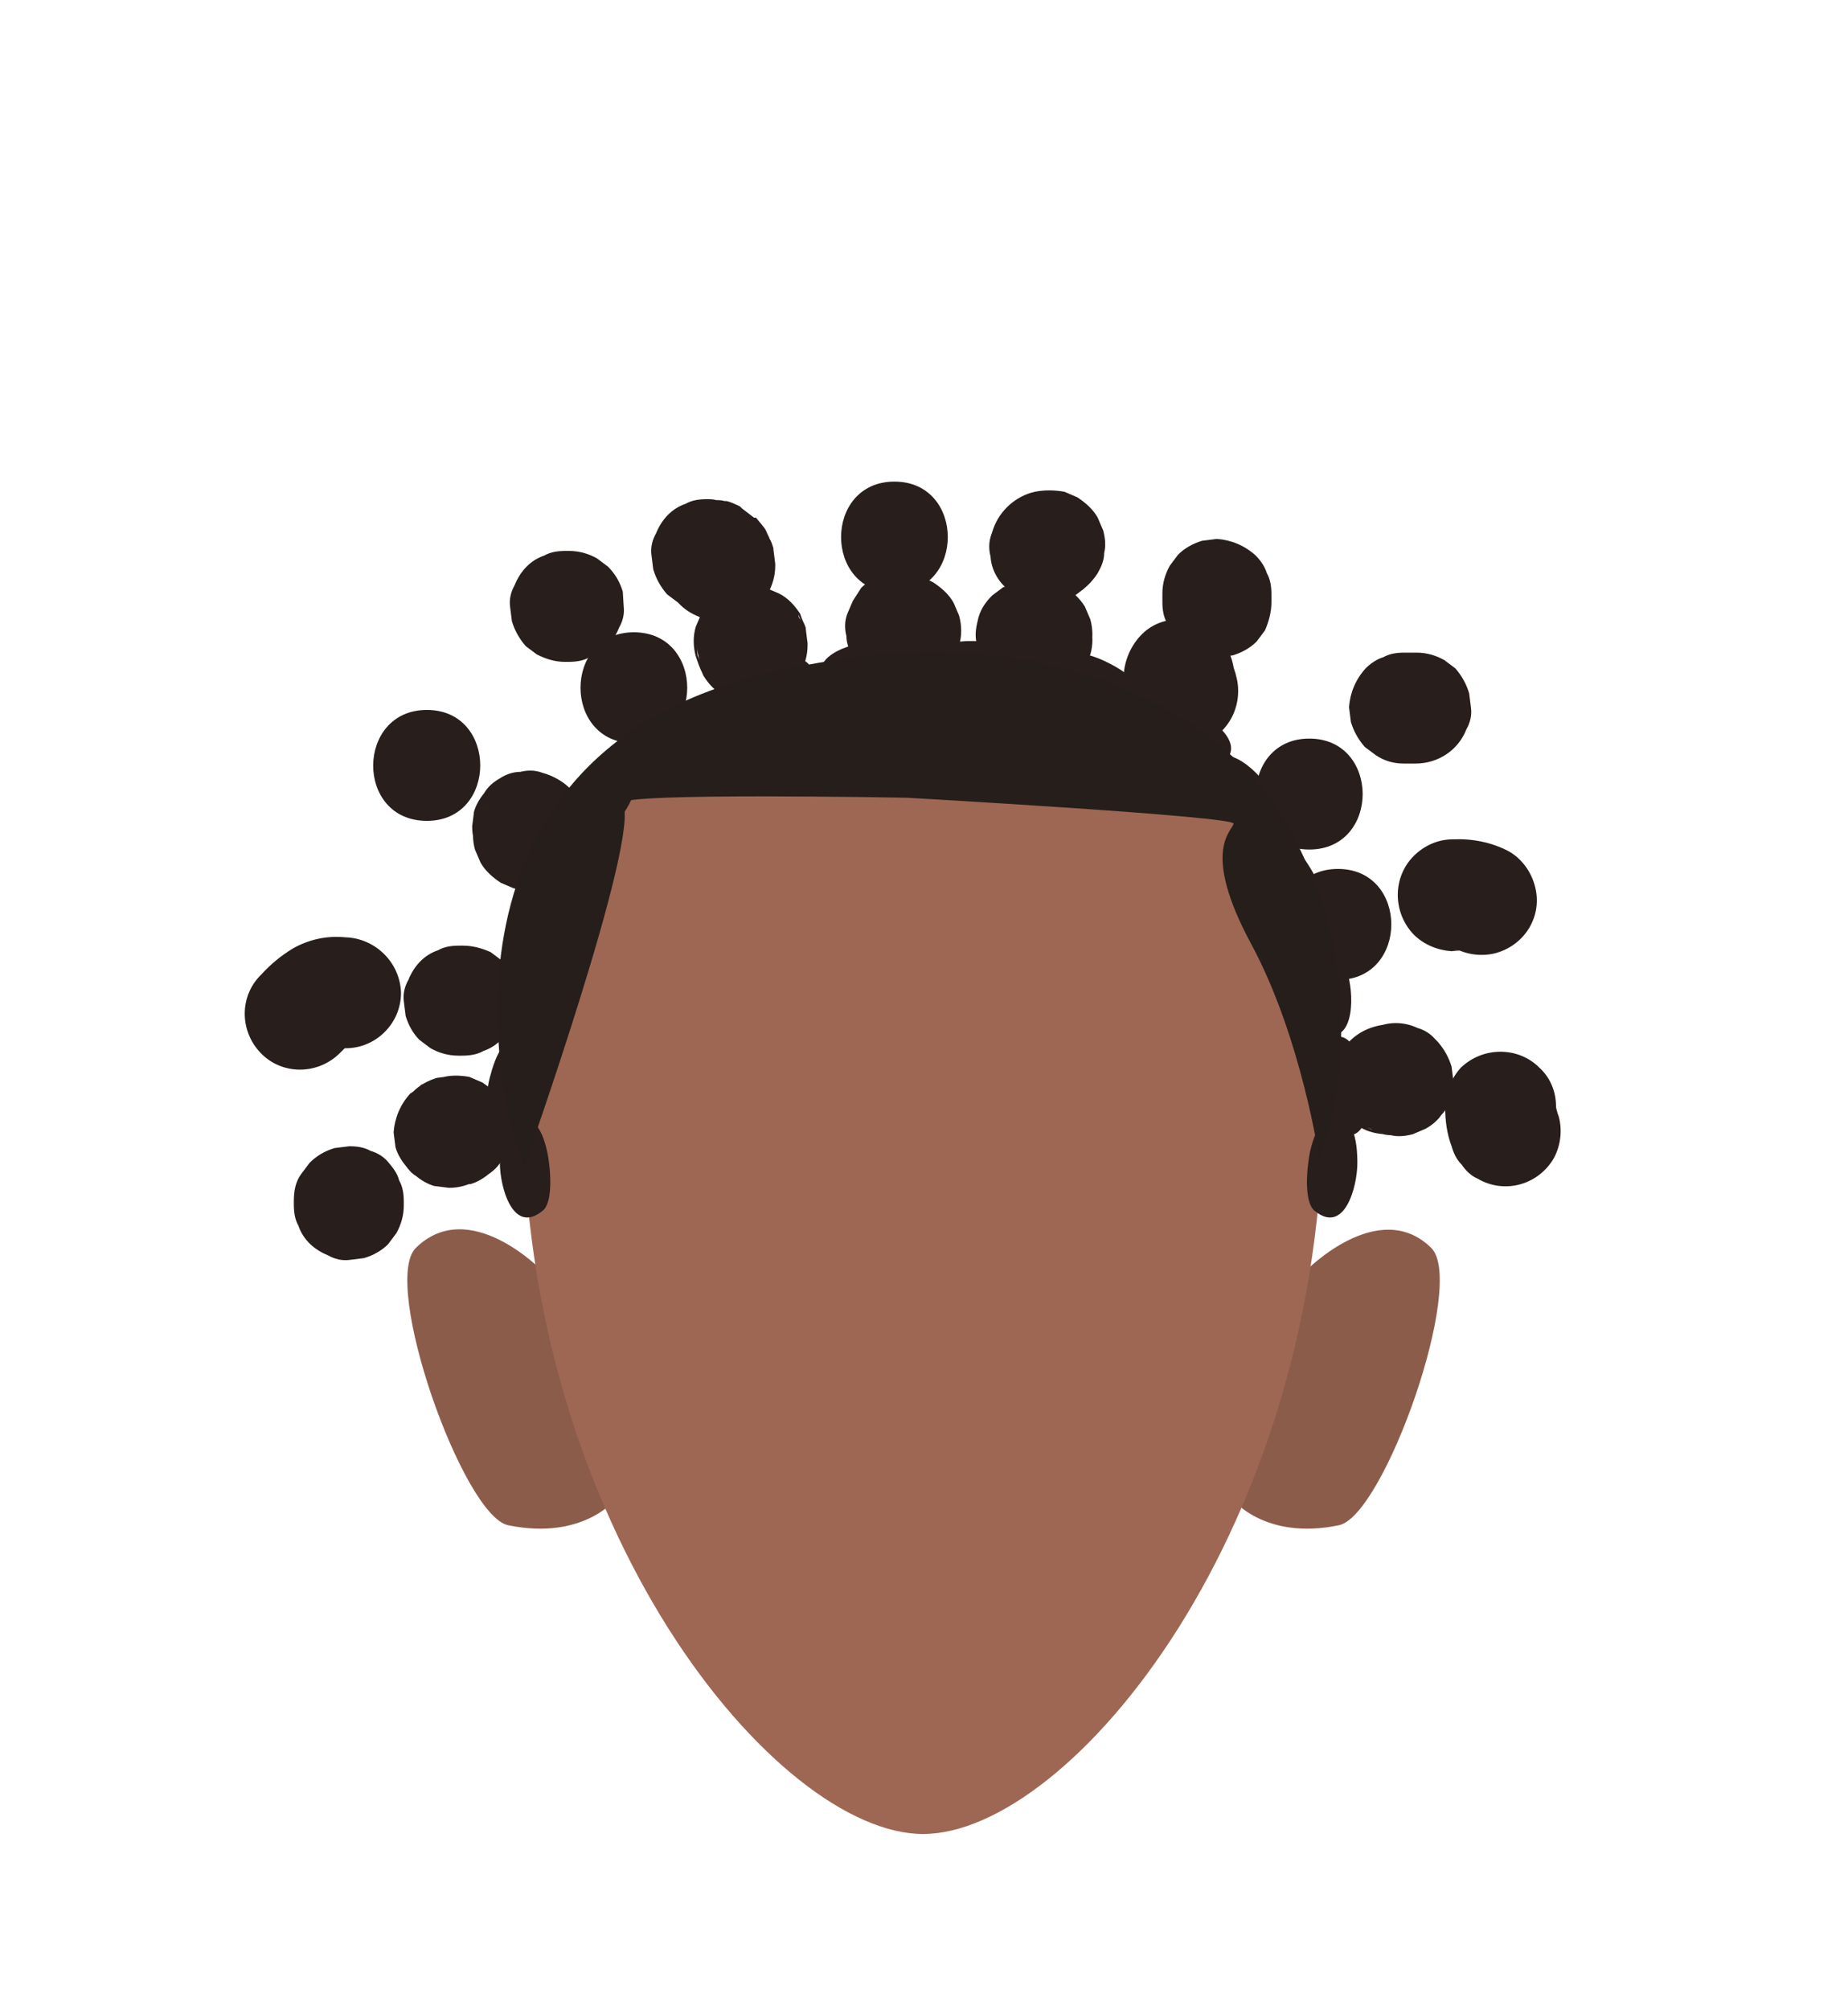 <?xml version="1.0" encoding="utf-8"?>
<!-- Generator: Adobe Illustrator 25.4.1, SVG Export Plug-In . SVG Version: 6.00 Build 0)  -->
<svg version="1.1" id="Calque_9" xmlns="http://www.w3.org/2000/svg" xmlns:xlink="http://www.w3.org/1999/xlink" x="0px" y="0px"
	 viewBox="0 0 200 217.4" style="enable-background:new 0 0 200 217.4;" xml:space="preserve">
<style type="text/css">
	.st0{fill:#8C5C4B;}
	.st1{fill:#9E6754;}
	.st2{fill:#281E1B;}
	.st3{fill:#261E1A;}
</style>
<path class="st0" d="M133.2,162l8.1-24.5c0,0,7.9-8.1,13.6-2.5c3.8,3.8-5.1,29-10,30C136.7,166.7,133.2,162,133.2,162z"/>
<path class="st0" d="M66.8,162l-8.1-24.5c0,0-7.9-8.2-13.7-2.5c-3.8,3.8,5.1,29,10,30C63.3,166.7,66.8,162,66.8,162z"/>
<path class="st1" d="M143.2,119.4c0,46-27.4,79-43.3,79l0,0c-15.8,0-43.3-33-43.3-79C56.7,85,76,73.8,99.9,73.8
	S143.2,85,143.2,119.4z"/>
<path class="st2" d="M137.5,96.9c-0.4-1-1.2-3.5-0.7-4.5c1.9-3.2,4.1-0.1,5.3,2c1.3,2.3,2.6,7.5-1.4,6.8
	C139.4,101,138.1,98.2,137.5,96.9z"/>
<path class="st2" d="M140.8,106.7c-0.1-1.1-0.2-3.8,0.6-4.5c2.6-2.5,3.9,1,4.5,3.3c0.7,2.6,0.6,7.9-3.1,6.2
	C141.5,111.2,141,108.1,140.8,106.7z"/>
<path class="st2" d="M141.6,125.7c0.1-1.1,0.7-3.7,1.7-4.2c3.2-1.8,3.6,2,3.6,4.3c0,2.6-1.4,7.8-4.6,5.2
	C141.2,130.2,141.4,127,141.6,125.7z"/>
<path class="st2" d="M106,74.6c-1.1-0.2-3.7-0.9-4.2-1.9c-1.6-3.3,2.1-3.5,4.5-3.3c2.6,0.1,7.7,1.8,5,4.9
	C110.5,75.2,107.4,74.8,106,74.6z"/>
<path class="st2" d="M126.6,81.4c-1-0.6-3.2-2-3.3-3.1c-0.5-3.6,3.1-2.6,5.4-1.7c2.5,1,6.7,4.2,3.2,6.2
	C130.6,83.3,127.7,82,126.6,81.4z"/>
<path class="st2" d="M63.4,96.9c0.4-1,1.3-3.5,0.7-4.5c-1.9-3.2-4.1-0.1-5.3,2c-1.3,2.3-2.7,7.5,1.4,6.8
	C61.5,101,62.9,98.2,63.4,96.9z"/>
<path class="st2" d="M58.1,117.8c0.2-1.1,0.2-3.8-0.6-4.5c-2.7-2.5-3.9,1-4.5,3.3c-0.7,2.6-0.5,7.9,3.2,6.2
	C57.4,122.2,58,119.1,58.1,117.8z"/>
<path class="st2" d="M59.4,125.7c-0.1-1.1-0.7-3.7-1.7-4.2c-3.2-1.8-3.6,2-3.6,4.3c0,2.6,1.4,7.8,4.6,5.2
	C59.8,130.2,59.6,127,59.4,125.7z"/>
<path class="st2" d="M94.9,74.6c1.1-0.2,3.7-0.9,4.2-1.9c1.6-3.3-2.2-3.5-4.5-3.3c-2.6,0.1-7.7,1.8-5,4.9
	C90.5,75.2,93.6,74.8,94.9,74.6z"/>
<path class="st2" d="M74.4,81.4c1-0.6,3.2-2,3.3-3.1c0.5-3.6-3.1-2.6-5.3-1.7c-2.5,1-6.7,4.2-3.2,6.2C70.4,83.3,73.2,82,74.4,81.4z"
	/>
<path class="st2" d="M67.8,87.5c0.6-1,1.7-3.3,1.3-4.4c-1.4-3.4-4-0.6-5.5,1.2c-1.6,2.1-3.7,7,0.4,7C65.3,91.2,67.1,88.6,67.8,87.5z
	"/>
<path class="st2" d="M83.9,76.6c1.1-0.4,3.4-1.5,3.8-2.6c1-3.5-2.7-3-5-2.5c-2.6,0.6-7.3,3.1-4.1,5.7C79.6,78,82.6,77.1,83.9,76.6z"
	/>
<path class="st2" d="M117.2,76.3c1.1,0.3,3.7,0.9,4.6,0.2c3-2.2-0.3-4.1-2.5-5.1c-2.4-1.1-7.7-2-6.7,2C113,74.8,116,75.9,117.2,76.3
	z"/>
<path class="st2" d="M133,88.3c0.7,0.9,2.6,2.7,3.7,2.7c3.7-0.2,2-3.6,0.7-5.6c-1.4-2.2-5.4-5.8-6.7-2
	C130.3,84.7,132.2,87.3,133,88.3z"/>
<path class="st2" d="M59.4,106.5c0.4-1.1,1.1-3.6,0.5-4.6c-2-3.1-4.1,0.1-5.2,2.2c-1.2,2.3-2.3,7.6,1.7,6.8
	C57.7,110.7,58.9,107.8,59.4,106.5z"/>
<path class="st2" d="M142.6,117.5c-0.1-1.1-0.2-3.8,0.6-4.5c2.6-2.5,3.9,1,4.5,3.3c0.7,2.6,0.6,7.9-3.1,6.2
	C143.4,121.9,142.8,118.8,142.6,117.5z"/>
<path class="st2" d="M68.6,80.4c7.7,0,7.7-12,0-12S60.9,80.4,68.6,80.4z"/>
<path class="st2" d="M86.6,67c-0.1-0.1-0.2-0.3-0.2-0.5l0.6,1.4c0-0.1-0.1-0.2-0.1-0.4L82.6,75h0.1l-1.6,0.2h0.1L79.6,75l0,0
	l-1.4-0.6l0,0L77,73.5l0,0l-0.9-1.2l0,0l-0.6-1.4V71l-0.1-1.5v0.2c0.1,1.6,0.7,3.1,1.8,4.2c1.2,1.1,2.7,1.7,4.2,1.8l1.6-0.2
	c1-0.3,1.9-0.8,2.7-1.5l0.9-1.2c0.5-0.9,0.8-1.9,0.8-3v-0.2L87.2,68c0,0,0,0,0-0.1c-0.1-0.3-0.2-0.5-0.3-0.7
	c-0.1-0.2-0.2-0.5-0.3-0.8c-0.6-0.9-1.3-1.7-2.3-2.2l-1.4-0.6l0,0c-1.1-0.3-2.3-0.3-3.4,0c-0.7,0.2-1.4,0.5-2,1.1
	c-0.7,0.4-1.2,1-1.6,1.7l-0.6,1.4c-0.3,1-0.3,2.1,0,3.2c0.2,0.6,0.4,1.2,0.7,1.8c0.1,0.2,0.1,0.3,0.2,0.4c0.8,1.3,2.1,2.3,3.6,2.8
	c1.6,0.4,3.2,0.1,4.6-0.6l1.2-0.9c0.7-0.7,1.3-1.6,1.5-2.7l0.2-1.6C87.4,68.9,87.1,67.9,86.6,67z"/>
<path class="st2" d="M102.9,65.2l-0.2-0.3l-8.2,8.2l0.6,0.3c0.7,0.4,1.4,0.7,2.2,0.7c0.8,0.2,1.6,0.1,2.4-0.1c0.7-0.2,1.4-0.5,2-1.1
	c0.6-0.4,1.2-1,1.5-1.7l0.6-1.4c0.3-1,0.3-2.1,0-3.2l-0.6-1.4c-0.5-0.9-1.3-1.6-2.2-2.2l-0.6-0.3L99,62.1c-0.8-0.3-1.6-0.3-2.4-0.1
	c-0.5,0-1.1,0.1-1.5,0.4c-0.7,0.2-1.4,0.7-1.9,1.2L92.3,65l-0.6,1.4c-0.3,0.8-0.3,1.6-0.1,2.4c0,0.8,0.3,1.5,0.7,2.2l0.2,0.3
	c0.4,0.7,0.9,1.3,1.5,1.7c0.6,0.5,1.3,0.9,2,1.1c1.6,0.4,3.2,0.1,4.6-0.6l1.2-0.9c0.7-0.7,1.3-1.6,1.6-2.7l0.2-1.6
	C103.6,67.2,103.4,66.2,102.9,65.2L102.9,65.2z"/>
<path class="st2" d="M115.2,63.5c-1-0.6-2.2-0.9-3.4-0.9c-1.1,0-2.2,0.3-3.1,0.9h-0.1l-1.2,0.9l-0.1,0.1c-0.7,0.7-1.3,1.6-1.5,2.7
	c-0.2,0.8-0.3,1.6-0.1,2.4c0,0.8,0.3,1.6,0.7,2.2c0.5,0.9,1.3,1.7,2.1,2.2l0.7,0.4c0.7,0.4,1.4,0.7,2.2,0.7c0.8,0.2,1.6,0.1,2.4-0.1
	c1.5-0.5,2.7-1.4,3.6-2.8l0.6-1.4c0.3-1,0.3-2.1,0-3.2l-0.6-1.4c-0.5-0.9-1.3-1.6-2.2-2.2l-0.7-0.4l1.2,9.4l0.1-0.1l-1.2,0.9h0.1
	l-1.4,0.6h0.1l-1.6,0.2h0.2l-1.6-0.2h0.2l-1.4-0.6h0.1c0.7,0.4,1.4,0.7,2.2,0.7c0.8,0.2,1.6,0.1,2.4-0.1c0.7-0.2,1.4-0.5,2-1.1
	c0.6-0.4,1.2-1,1.5-1.7l0.6-1.4c0.3-1,0.3-2.1,0-3.2l-0.6-1.4C116.9,64.8,116.1,64,115.2,63.5L115.2,63.5z"/>
<path class="st2" d="M121.6,73.1c0,0.7,0.1,1.3,0.2,2c0,0.2,0.1,0.3,0.1,0.5c0.1,0.3,0.2,0.6,0.3,0.9c0.5,1.4,1.5,2.7,2.8,3.5
	c0.7,0.4,1.4,0.7,2.2,0.7c0.8,0.2,1.6,0.1,2.4-0.1c1.5-0.4,2.8-1.4,3.6-2.8s1-3.1,0.6-4.6c-0.1-0.5-0.3-0.9-0.4-1.4l0.2,1.6
	c0-0.1,0-0.2,0-0.4c-0.1-1.6-0.7-3.1-1.8-4.2c-1.2-1.1-2.7-1.7-4.2-1.8c-1.6,0-3.1,0.6-4.2,1.8C122.3,70,121.7,71.5,121.6,73.1
	L121.6,73.1z"/>
<path class="st2" d="M61.1,71.6h0.4c0.8,0,1.6-0.1,2.3-0.5c1.5-0.5,2.6-1.7,3.2-3.2c0.4-0.7,0.6-1.5,0.5-2.3L67.4,64
	c-0.3-1-0.8-1.9-1.6-2.7l-1.2-0.9c-0.9-0.5-1.9-0.8-3-0.8h-0.4c-0.8,0-1.6,0.1-2.3,0.5c-1.5,0.5-2.6,1.7-3.2,3.2
	c-0.4,0.7-0.6,1.5-0.5,2.3l0.2,1.6c0.3,1,0.8,1.9,1.5,2.7l1.2,0.9C59.1,71.3,60.1,71.6,61.1,71.6L61.1,71.6z"/>
<path class="st2" d="M76.6,65.9h0.2l-1.6-0.2c0.1,0,0.2,0.1,0.3,0.1L74,65.2l0.3,0.1L73,64.4c0.1,0.1,0.2,0.2,0.3,0.3l-0.9-1.2
	c0.1,0.1,0.1,0.2,0.2,0.2L72,62.3c0,0.1,0.1,0.2,0.1,0.3L71.9,61v0.2c0,0.8,0.1,1.6,0.5,2.3c0.5,1.5,1.7,2.6,3.2,3.2
	c0.7,0.4,1.5,0.6,2.3,0.5l1.6-0.2c1-0.3,1.9-0.8,2.7-1.6l0.9-1.2c0.5-0.9,0.8-1.9,0.8-3V61l-0.2-1.6v-0.1c-0.1-0.3-0.2-0.7-0.4-1
	c-0.1-0.3-0.3-0.6-0.4-0.9c-0.2-0.4-0.7-0.9-1-1.3L81.8,56l-0.2,0c-0.4-0.3-0.9-0.7-1.3-1l-0.2-0.2c-0.4-0.2-1-0.5-1.5-0.6h-0.2
	c-0.3-0.1-0.7-0.1-0.9-0.1c-0.3-0.1-0.7-0.1-1-0.1c-0.8,0-1.6,0.1-2.3,0.5c-1.5,0.5-2.6,1.7-3.2,3.2c-0.4,0.7-0.6,1.5-0.5,2.3
	l0.2,1.6c0.3,1,0.8,1.9,1.5,2.7l1.2,0.9C74.4,65.6,75.4,65.9,76.6,65.9L76.6,65.9z"/>
<path class="st2" d="M96.8,64.1c7.7,0,7.7-12,0-12S89.1,64.1,96.8,64.1z"/>
<path class="st2" d="M112,53.2l-0.4,0.1c-2,0.6-3.6,2.2-4.2,4.2l-0.1,0.3c-0.3,0.8-0.3,1.6-0.1,2.4c0.1,1.6,1,3,2.3,3.9
	c0.6,0.5,1.3,0.9,2,1.1l1.6,0.2c1.1,0,2.1-0.3,3-0.8l1.2-0.9c0.7-0.7,1.3-1.7,1.6-2.7l0.1-0.3l-4.2,4.2l0.4-0.1
	c1.5-0.5,2.7-1.4,3.6-2.8c0.4-0.7,0.7-1.4,0.7-2.2c0.2-0.8,0.1-1.6-0.1-2.4l-0.6-1.4c-0.5-0.9-1.3-1.6-2.2-2.2l-1.4-0.6
	C114.1,53,113,53,112,53.2L112,53.2z"/>
<path class="st2" d="M137.6,65.2v-0.9c0-0.8-0.1-1.6-0.5-2.3c-0.2-0.7-0.7-1.4-1.2-1.9c-1.2-1.1-2.7-1.7-4.2-1.8l-1.6,0.2
	c-1,0.3-1.9,0.8-2.6,1.5l-0.9,1.2c-0.5,0.9-0.8,1.9-0.8,3v0.9c0,0.8,0.1,1.6,0.5,2.3c1,2.2,3.1,3.6,5.5,3.7l1.6-0.2
	c1-0.3,1.9-0.8,2.6-1.5l0.9-1.2C137.3,67.3,137.6,66.2,137.6,65.2L137.6,65.2z"/>
<path class="st2" d="M58.8,96.1c1.1-0.3,2.2-0.9,3-1.7c0.6-0.6,1.1-1.3,1.3-2.1c0.1-0.3,0.2-0.5,0.3-0.8l0.2-1.6v-0.1
	c0-1.7-0.7-3.3-1.9-4.5c-0.8-0.8-1.9-1.4-3-1.7c-0.8-0.3-1.6-0.3-2.4-0.1c-0.8,0-1.6,0.3-2.2,0.7c-0.7,0.4-1.3,0.9-1.7,1.6
	c-0.5,0.6-0.9,1.3-1.1,2l-0.2,1.6c0,1.1,0.3,2.1,0.8,3l0.9,1.2c0.7,0.7,1.7,1.3,2.7,1.5h0.2l-1.4-0.6l0.1,0.1l-1.2-0.9l0.1,0.1
	l-0.9-1.2l0.1,0.1l-0.6-1.4v0.1l-0.2-1.6v0.1l0.2-1.6v0.1l0.6-1.3c0,0,0,0.1-0.1,0.1l0.9-1.2l0,0l1.2-1l-0.1,0.1l1.4-0.6h-0.2
	c-0.7,0.2-1.4,0.6-2,1.1c-0.7,0.4-1.2,1-1.6,1.7c-0.4,0.7-0.7,1.4-0.7,2.2c-0.2,0.8-0.1,1.6,0.1,2.4l0.6,1.4
	c0.5,0.9,1.3,1.6,2.2,2.2l1.4,0.6C56.6,96.3,57.7,96.3,58.8,96.1z"/>
<path class="st2" d="M46.2,88.8c7.7,0,7.7-12,0-12S38.4,88.8,46.2,88.8z"/>
<path class="st2" d="M50.1,102.3h-0.4c-0.8,0-1.6,0.1-2.3,0.5c-1.5,0.5-2.6,1.7-3.2,3.2c-0.4,0.7-0.6,1.5-0.5,2.3l0.2,1.6
	c0.3,1,0.8,1.9,1.5,2.6l1.2,0.9c0.9,0.5,1.9,0.8,3,0.8H50c0.8,0,1.6-0.1,2.3-0.5c1.5-0.5,2.6-1.7,3.2-3.2c0.4-0.7,0.6-1.5,0.5-2.3
	l-0.2-1.6c-0.3-1-0.8-1.9-1.5-2.7l-1.2-0.9C52.2,102.6,51.2,102.3,50.1,102.3L50.1,102.3z"/>
<path class="st2" d="M37.4,101.4c-2-0.2-3.9,0.2-5.7,1.2c-1.3,0.8-2.4,1.7-3.4,2.8c-2.4,2.3-2.4,6.1-0.1,8.5s6.1,2.4,8.5,0.1
	c0,0,0,0,0.1-0.1c0.5-0.5,1-1,1.6-1.5l-1.2,0.9c0.3-0.2,0.6-0.4,0.9-0.5l-1.4,0.6c0.3-0.1,0.5-0.2,0.8-0.2l-1.6,0.2c0.5,0,1,0,1.5,0
	c3.3,0,6-2.7,6-6C43.3,104.1,40.6,101.5,37.4,101.4L37.4,101.4z"/>
<path class="st2" d="M47.7,116.6c-0.1,0-0.3,0.1-0.4,0.1h-0.1c-0.5,0.2-1,0.4-1.5,0.6l-0.2,0.1l7.3,9.4l0.3-0.3
	c0.6-0.5,1-1.2,1.2-1.9c0.4-0.7,0.6-1.5,0.5-2.3c0-0.8-0.1-1.6-0.5-2.3c-0.2-0.7-0.7-1.4-1.2-1.9l-1.2-0.9c-0.9-0.5-1.9-0.8-3-0.8
	l-1.6,0.2c-1,0.3-1.9,0.8-2.6,1.5l-0.3,0.2c-1.1,1.2-1.7,2.7-1.8,4.2l0.2,1.6c0.2,0.7,0.6,1.4,1.1,2c0.3,0.4,0.6,0.8,1.1,1.1
	c0.6,0.5,1.3,0.9,2,1.1l1.6,0.2c1.1,0,2.1-0.3,3-0.8l0.2-0.1l-1.4,0.6c0.2-0.1,0.3-0.1,0.5-0.1c0.7-0.2,1.4-0.6,2-1.1
	c0.6-0.4,1.2-1,1.5-1.7c0.4-0.7,0.7-1.4,0.7-2.2c0.2-0.8,0.1-1.6-0.1-2.4l-0.6-1.4c-0.5-0.9-1.3-1.6-2.2-2.2l-1.4-0.6
	C49.7,116.3,48.6,116.3,47.7,116.6L47.7,116.6z"/>
<path class="st2" d="M31.8,129.9v0.4c0,0.8,0.1,1.6,0.5,2.3c0.5,1.5,1.7,2.6,3.2,3.2c0.7,0.4,1.5,0.6,2.3,0.5l1.6-0.2
	c1-0.3,1.9-0.8,2.6-1.5l0.9-1.2c0.5-0.9,0.8-1.9,0.8-3V130c0-0.8-0.1-1.6-0.5-2.3c-0.2-0.8-0.7-1.4-1.2-2s-1.2-1-1.9-1.2
	c-0.7-0.4-1.5-0.5-2.3-0.5l-1.6,0.2c-1,0.3-1.9,0.8-2.7,1.6l-0.9,1.2C32,127.8,31.8,128.8,31.8,129.9L31.8,129.9z"/>
<path class="st2" d="M141.7,91.9c7.7,0,7.7-12,0-12S134,91.9,141.7,91.9z"/>
<path class="st2" d="M151.9,82.6h1.3c2.4,0,4.6-1.4,5.5-3.7c0.4-0.7,0.6-1.5,0.5-2.3L159,75c-0.3-1-0.8-1.9-1.5-2.7l-1.2-0.9
	c-0.9-0.5-1.9-0.8-3-0.8H152c-0.8,0-1.6,0.1-2.3,0.5c-0.7,0.2-1.4,0.7-1.9,1.2c-1.1,1.2-1.7,2.7-1.8,4.2l0.2,1.6
	c0.3,1,0.8,1.9,1.5,2.7l1.2,0.9C149.8,82.3,150.8,82.6,151.9,82.6L151.9,82.6z"/>
<path class="st2" d="M144.8,106c7.7,0,7.7-12,0-12S137.1,106,144.8,106z"/>
<path class="st2" d="M157.1,102.9c0.7-0.1,1.3-0.1,2,0l-1.6-0.2c0.3,0,0.5,0.1,0.8,0.2l-1.4-0.6c0.1,0.1,0.2,0.1,0.4,0.2
	c1.4,0.8,3.1,1,4.6,0.6c3.2-0.9,5.1-4.1,4.2-7.3c-0.4-1.5-1.4-2.9-2.8-3.7c-1.9-1-4-1.4-6.1-1.3c-1.6,0-3.1,0.7-4.2,1.8
	c-2.3,2.3-2.3,6.1,0,8.5C154.1,102.2,155.6,102.8,157.1,102.9L157.1,102.9z"/>
<path class="st2" d="M150.1,122.7c0.2,0,0.3,0,0.5,0l-1.6-0.2c0.1,0,0.3,0.1,0.4,0.1L148,122c0.1,0,0.2,0.1,0.3,0.1
	c0.7,0.4,1.4,0.7,2.2,0.7c0.8,0.2,1.6,0.1,2.4-0.1l1.4-0.6c0.7-0.4,1.3-0.9,1.7-1.5c0.4-0.4,0.6-0.8,0.8-1.3
	c0.4-0.7,0.6-1.5,0.5-2.3l-0.2-1.6c-0.3-1-0.8-1.9-1.5-2.7l-0.3-0.3c-0.5-0.6-1.2-1-1.9-1.2c-1.5-0.7-3.2-0.7-4.6,0
	c-0.7,0.2-1.4,0.7-1.9,1.2l-0.9,1.2c-0.5,0.9-0.8,1.9-0.8,3l0.2,1.6c0.3,1,0.8,1.9,1.5,2.7l0.3,0.3l7.3-9.4l-0.3-0.2
	c-0.5-0.2-1-0.5-1.5-0.6h-0.2c-0.3-0.1-0.6-0.1-0.9-0.1c-0.3,0-0.6-0.1-0.9-0.1c-0.1,0-0.2,0-0.4,0c-1.6,0.1-3.1,0.7-4.2,1.8
	c-0.6,0.5-1,1.2-1.2,1.9c-0.4,0.7-0.6,1.5-0.5,2.3l0.2,1.6c0.3,1,0.8,1.9,1.5,2.7l1.2,0.9C148,122.4,149,122.7,150.1,122.7
	L150.1,122.7z"/>
<path class="st2" d="M156.4,119.8c0,1.4,0.2,2.9,0.7,4.2c0.2,0.7,0.5,1.4,1.1,2c0.4,0.6,1,1.2,1.7,1.5c2.9,1.7,6.5,0.7,8.2-2.1l0,0
	c0.8-1.4,1-3.1,0.6-4.6c-0.2-0.5-0.3-1-0.4-1.5l0.2,1.6c0-0.4-0.1-0.8-0.1-1.2c0-1.6-0.6-3.1-1.8-4.2c-2.3-2.3-6.1-2.3-8.5,0l0,0
	C157.1,116.6,156.4,118.2,156.4,119.8L156.4,119.8z"/>
<path class="st3" d="M56.8,126c-2-2.8-12.8-43,24.9-52.8c37.8-9.8,54.2,11.2,54.2,11.2s14.9,16.4,6.9,41.1c0,0-1.9-13.2-7.4-23.4
	s-2-12.2-1.9-13s-35.3-2.8-35.3-2.8s-31.5-0.6-30.8,0.6C69.4,90.4,56.8,126,56.8,126z"/>
</svg>
